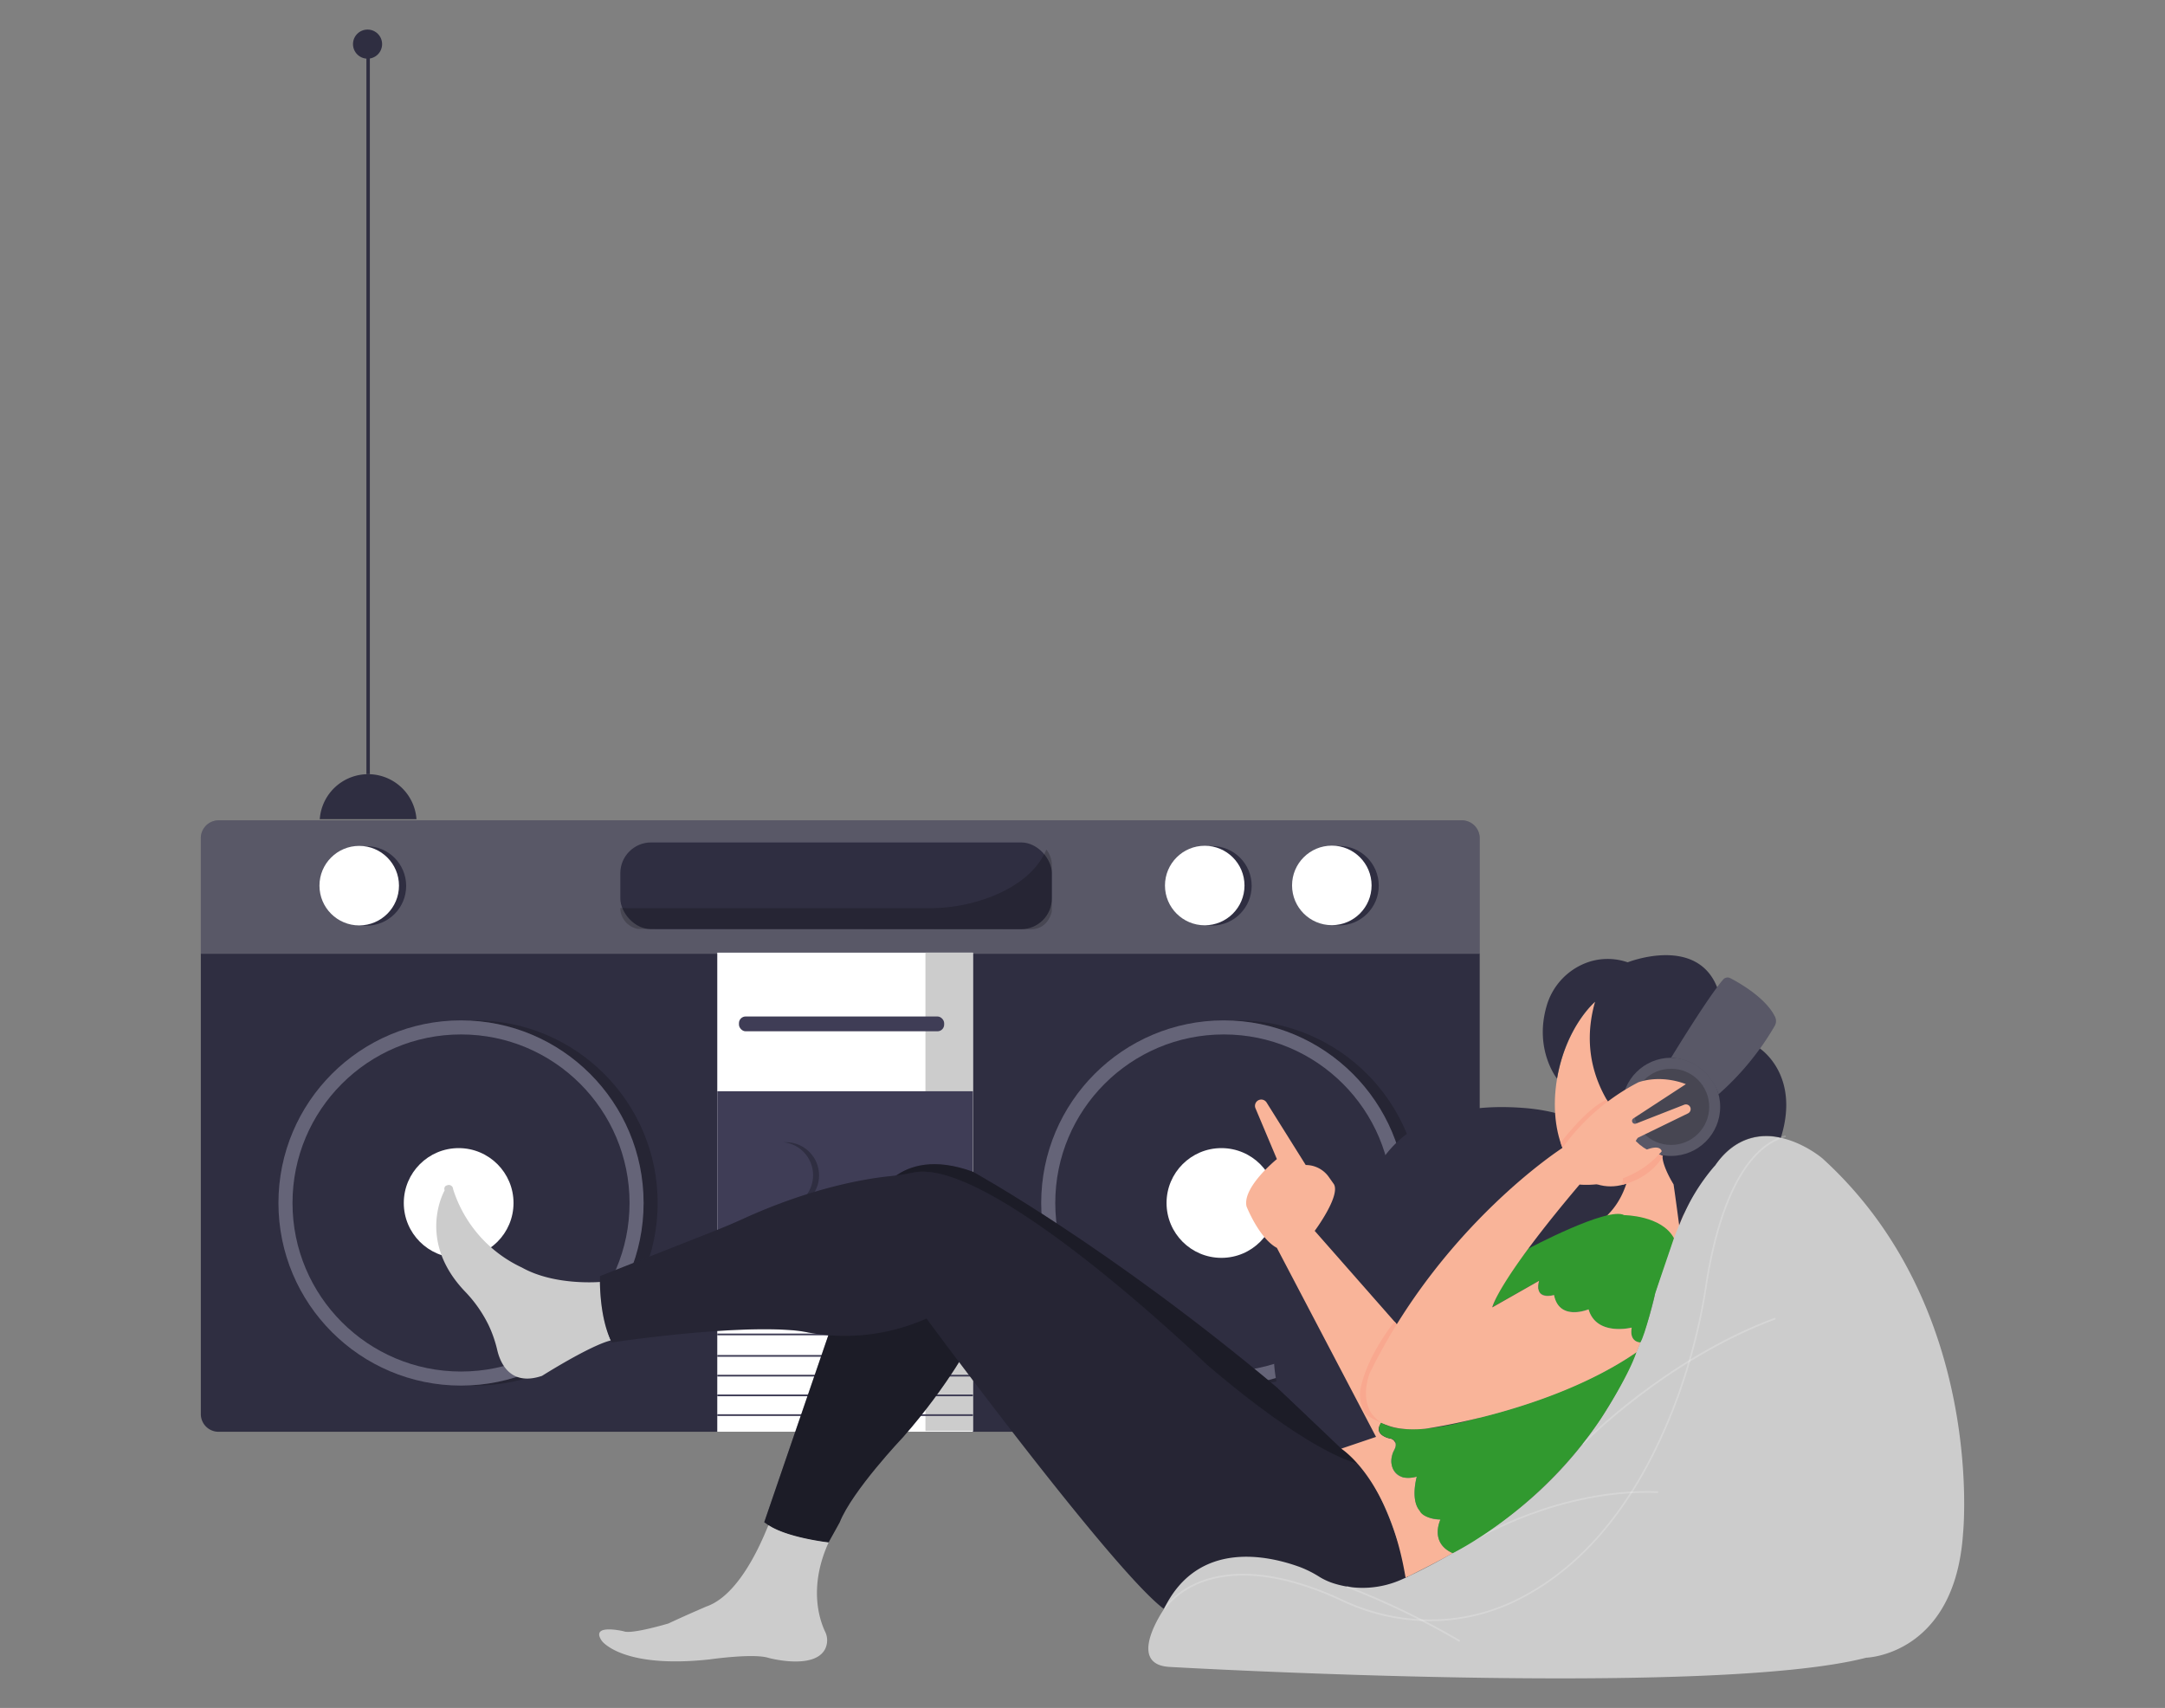 <svg id="b818b5b0-6016-4204-ad24-a50ece3d6d41" data-name="Layer 1" xmlns="http://www.w3.org/2000/svg" width="865.76" height="682.89" viewBox="0 0 865.76 682.89"><rect x="0" y="0" width="865.76" height="682.89" fill="#808080" stroke="none"/><path d="M591.72,381.23V565.4a7.07,7.07,0,0,1-7.06,7.07H87.38a7.08,7.08,0,0,1-7.07-7.07V381.23Z" fill="#2f2e41"/><path d="M591.72,335.17v46.21H80.31V335.17c0-.13,0-.25,0-.37A7.16,7.16,0,0,1,87.1,328H584.93a7.16,7.16,0,0,1,6.78,6.78C591.72,334.92,591.72,335,591.72,335.17Z" fill="#2f2e41"/><path d="M591.72,335.17v46.21H80.31V335.17c0-.13,0-.25,0-.37A7.16,7.16,0,0,1,87.1,328H584.93a7.16,7.16,0,0,1,6.78,6.78C591.72,334.92,591.72,335,591.72,335.17Z" fill="#fff" opacity="0.2"/><circle cx="146.52" cy="354.22" r="15.9" fill="#2f2e41"/><circle cx="143.65" cy="354.11" r="15.9" fill="#fff"/><circle cx="484.63" cy="354.17" r="15.9" fill="#2f2e41"/><circle cx="481.76" cy="354.06" r="15.9" fill="#fff"/><circle cx="535.45" cy="354.11" r="15.9" fill="#2f2e41"/><circle cx="532.58" cy="354.01" r="15.9" fill="#fff"/><path d="M166.55,327.54H127.87a19.39,19.39,0,0,1,38.68,0Z" fill="#2f2e41"/><rect x="248.06" y="336.83" width="172.57" height="34.69" rx="12.32" fill="#2f2e41"/><path d="M251.74,363.13H371.33a68.62,68.62,0,0,0,25.11-4.63c8.63-3.41,17.93-9.19,22-18.84a10.41,10.41,0,0,1,2.18,5.68v19s-1.16,7.22-8.51,7.22l-157-.13a8.63,8.63,0,0,1-7.07-8.38Z" opacity="0.2"/><rect x="286.83" y="380.9" width="102.23" height="191.56" fill="#fff"/><rect x="370.07" y="380.9" width="18.99" height="191.24" fill="#ccc"/><rect x="286.83" y="509.53" width="102.23" height="0.69" fill="#3f3d56"/><rect x="286.83" y="517.43" width="102.23" height="0.69" fill="#3f3d56"/><rect x="286.83" y="525.32" width="102.23" height="0.69" fill="#3f3d56"/><rect x="286.83" y="533.2" width="102.23" height="0.69" fill="#3f3d56"/><rect x="286.83" y="541.78" width="102.23" height="0.69" fill="#3f3d56"/><rect x="286.83" y="549.68" width="102.23" height="0.69" fill="#3f3d56"/><rect x="286.83" y="557.57" width="102.23" height="0.69" fill="#3f3d56"/><rect x="286.83" y="565.46" width="102.23" height="0.69" fill="#3f3d56"/><rect x="286.83" y="436.31" width="102.23" height="66.62" fill="#3f3d56"/><rect x="146.52" y="22.38" width="1.38" height="287.16" fill="#2f2e41"/><circle cx="146.98" cy="17.64" r="5.82" fill="#2f2e41"/><circle cx="189.98" cy="480.99" r="73.01" opacity="0.2"/><circle cx="184.36" cy="480.99" r="73.01" fill="#3f3d56"/><circle cx="184.36" cy="480.99" r="73.01" fill="#fff" opacity="0.2"/><circle cx="184.36" cy="480.99" r="67.39" fill="#2f2e41"/><circle cx="185.3" cy="480.99" r="21.94" fill="#2f2e41"/><circle cx="183.41" cy="480.99" r="21.94" fill="#fff"/><circle cx="495" cy="480.99" r="73.01" opacity="0.2"/><circle cx="489.38" cy="480.99" r="73.01" fill="#3f3d56"/><circle cx="489.38" cy="480.99" r="73.01" fill="#fff" opacity="0.2"/><circle cx="489.38" cy="480.99" r="67.39" fill="#2f2e41"/><circle cx="490.32" cy="480.99" r="21.94" fill="#2f2e41"/><circle cx="488.43" cy="480.99" r="21.94" fill="#fff"/><circle cx="314.27" cy="469.96" r="13.27" fill="#2f2e41"/><circle cx="311.88" cy="469.88" r="13.27" fill="#3f3d56"/><rect x="295.5" y="406.42" width="82.06" height="5.92" rx="2.67" fill="#3f3d56"/><path d="M240.66,512.51s-18.49,1.84-31.95-5.71a51.8,51.8,0,0,1-27.52-31.36,1.7,1.7,0,0,0-2.32-1.53s-1.57.2-1.08,2.07c0,0-11.47,19.8,8.12,40.36a52.45,52.45,0,0,1,9.34,13.22l.13.26a49.28,49.28,0,0,1,3.47,10c1.15,4.91,5.08,14.64,17.9,10.29,0,0,19.32-12.21,27.54-14.17C244.29,536,240.64,528,240.66,512.51Z" fill="#ccc"/><path d="M305.61,608.63,349.4,480.92s8.87-23.66,39.64-12.43c0,0,54.85,30.17,122.11,86.69l44.05,41L389,535.24s-9.46,18.41-27.81,39.29c0,0-20.41,21.48-25.44,34.2l-4.44,8S313.89,615.14,305.61,608.63Z" fill="#2f2e41"/><path d="M305.61,608.63,349.4,480.92s8.87-23.66,39.64-12.43c0,0,54.85,30.17,122.11,86.69l44.05,41L389,535.24s-9.46,18.41-27.81,39.29c0,0-20.41,21.48-25.44,34.2l-4.44,8S313.89,615.14,305.61,608.63Z" opacity="0.4"/><path d="M239.92,510.24s-.59,16.07,4.74,26.51c0,0,47.3-7.18,73.26-4.78a50.52,50.52,0,0,1,5.47.84,80.56,80.56,0,0,0,47.11-5.64S453.74,639.9,468.34,645l96.26-8.68s-8.72-39-21.79-51.21c0,0-17.27-2.84-60.27-39.53,0,0-86.52-83.56-117.45-76.72a86,86,0,0,1-9.59,1.45c-10.3,1.11-31.68,4.81-58.61,17.14-3.75,1.71-7.55,3.3-11.39,4.81Z" fill="#2f2e41"/><path d="M239.92,510.24s-.59,16.07,4.74,26.51c0,0,47.3-7.18,73.26-4.78a50.52,50.52,0,0,1,5.47.84,80.56,80.56,0,0,0,47.11-5.64S453.74,639.9,468.34,645l96.26-8.68s-8.72-39-21.79-51.21c0,0-17.27-2.84-60.27-39.53,0,0-86.52-83.56-117.45-76.72a86,86,0,0,1-9.59,1.45c-10.3,1.11-31.68,4.81-58.61,17.14-3.75,1.71-7.55,3.3-11.39,4.81Z" opacity="0.2"/><polyline points="639.34 488.46 648.63 468.49 663.93 457.79 671.36 466.28 673.36 485.36 673.36 493.74 668.25 498.42" fill="#f9b499"/><path d="M467.79,666.49S684,678.93,746.28,662.8c0,0,35.5-.93,38.73-49.8,0,0,9.22-90.37-56.25-149.85,0,0-25.36-21.67-42.88,2.77,0,0-10.15,5.53-24,51.18,0,0-10.14,58.09-67.31,95.44,0,0-17.09,11.49-33.92,18.93a38.21,38.21,0,0,1-26.8,1.77,26.13,26.13,0,0,1-6-2.62,43.76,43.76,0,0,0-7.85-4c-12.33-4.55-41-11.39-54.57,16.77C465.49,643.43,449.94,665.56,467.79,666.49Z" fill="#ccc"/><g opacity="0.2"><path d="M571.84,648.21a82.49,82.49,0,0,1-35.05-7.92c-27.74-13-45.57-11.39-55.65-7.76-10.9,3.93-15.32,11-15.36,11.08l-.59-.36c.05-.07,4.56-7.33,15.67-11.35,10.2-3.7,28.24-5.35,56.22,7.77,22.59,10.59,48,10.45,69.63-.36,28-14,49.57-41.5,64.21-81.82a233.61,233.61,0,0,0,11.07-44c3.06-19.8,11.29-53.86,32-59.56l.19.67c-20.38,5.59-28.5,39.36-31.53,59a235.1,235.1,0,0,1-11.11,44.11c-14.71,40.48-36.43,68.14-64.56,82.19A78.49,78.49,0,0,1,571.84,648.21Z" fill="#fff"/></g><g opacity="0.2"><path d="M583.55,656.46a312.61,312.61,0,0,0-45.14-21.78l.25-.65a315.07,315.07,0,0,1,45.25,21.84Z" fill="#fff"/></g><g opacity="0.2"><path d="M590,615.92l-.36-.59c.33-.2,33.94-20.63,73.42-19.08l0,.69C623.73,595.39,590.32,615.71,590,615.92Z" fill="#fff"/></g><g opacity="0.2"><path d="M633.13,577.6l-.5-.48c.32-.34,33.08-33.87,77.22-50.28l.24.65C666.1,543.84,633.45,577.26,633.13,577.6Z" fill="#fff"/></g><path d="M511.15,555.18s-13-40.64,32.34-57.6c0,0-4.87-60.61,66.88-54.5a75.27,75.27,0,0,1,24.46,6.38l17.55,7.88s1.57,17-9.08,28l-87.58,93.89H536.39Z" fill="#2f2e41"/><ellipse cx="649.5" cy="433.46" rx="41.52" ry="26.77" transform="translate(78.63 966.23) rotate(-76.74)" fill="#f9b499"/><path d="M622.64,431.28s-9.14-11.43-4.26-28.71a26.16,26.16,0,0,1,17.93-18.26,24.57,24.57,0,0,1,14.58.45s27.52-10.95,35.8,10.06l16.87,24.26s16.55,10.48,8.57,35.86c0,0-15.37-5.1-26.25,11a81.14,81.14,0,0,0-14.4,23.94s-1.36-10.42-2.24-16.34c0,0-4.25-6.73-4.44-11.11,0,0-38.32-22-26.95-61.91C637.85,400.5,626.24,410.24,622.64,431.28Z" fill="#2f2e41"/><path d="M558.28,529.14l-32.54-37s10.35-13.91,7.69-18.64l-2-2.83a11.28,11.28,0,0,0-9.28-4.86h0l-15.66-25a2.51,2.51,0,0,0-3.25-.91h0a2.52,2.52,0,0,0-1.19,3.22l8.56,20.32s-13.91,11.24-12.13,18.93c0,0,5,12.73,12.13,16.57l39.65,75.57-13.91,4.71s19.18,12,25.72,51.58c0,0,13.75-6.82,18.83-9.84,0,0-9.05-3.07-4.9-13.43,0,0-13.91,1.18-9.47-17.16,0,0-8.58,3-10.06-5,0,0-.78-2.22,1.3-6.21a2.72,2.72,0,0,0-1.88-4l-.16,0s-6.33-1.32-3.8-5.58a4.88,4.88,0,0,0,.7-1.87Z" fill="#f9b499"/><path d="M611.14,499.26s31.93-17,38.36-13.41c0,0,15,.08,19.89,9.21l-7.49,22s-4.15,17.29-5.95,19.65c0,0-4.39.18-3.49-5.93,0,0-14,3.65-17.25-7.3,0,0-11.93,4.83-13.81-5.72,0,0-8.18,2.27-5.91-5.72l-18.74,10.65S598.72,515.16,611.14,499.26Z" fill="#31992F"/><path d="M552.39,568.73s-3.42,4.19,2.57,6.19c0,0,5.46.25,2.17,5.72,0,0-3.21,7.41,4,10.06a11.74,11.74,0,0,0,5.44-.31s-2.66,9.46,1.19,13.68c0,0,.73,3,8.28,3.48,0,0-4.55,9.26,4.9,13.43,0,0,34.17-16.44,59.12-53.59,0,0,11-16.73,14.32-26.75,0,0-22.12,16.63-65.52,26.88C588.86,567.52,562.66,575.48,552.39,568.73Z" fill="#31992F"/><path d="M307.34,609.84c-.31-.2-9.57,27.15-24.81,32.47,0,0-8,3.41-15.24,6.81,0,0-14.79,4.44-17.9,3.11,0,0-13.61-3.26-8.73,3.84,0,0,8,11.25,43.2,7.4,0,0,17.51-2.52,23.48-.59,0,0,18,4.89,22.54-3.4a7.86,7.86,0,0,0,.06-7.13c-2.19-4.6-6.72-17.73,1.41-35.63C331.35,616.72,314.78,614.8,307.34,609.84Z" fill="#ccc"/><path d="M648.73,473.74l.36-3.14s8.21-3.56,13.46-9.81l2.44,1.39S661.11,470.57,648.73,473.74Z" fill="#f9a88f"/><path d="M625.62,460.45a13.37,13.37,0,0,1-1.51-3.6s10.55-14,18.42-17.14l.92,1.6s-10.59,8.09-17.54,18.25Z" fill="#f9a88f"/><circle cx="668.25" cy="442.55" r="19.63" fill="#2f2e41"/><circle cx="668.25" cy="442.55" r="19.63" fill="#fff" opacity="0.2"/><circle cx="668.25" cy="442.55" r="15.24" opacity="0.2"/><path d="M668.25,422.92s15.08-24.82,20.89-31.29a2.29,2.29,0,0,1,2.77-.51c3.89,2,14.35,8.07,17.89,15.45a3.91,3.91,0,0,1-.14,3.61,109.33,109.33,0,0,1-22.44,27.34S683.49,423.91,668.25,422.92Z" fill="#2f2e41"/><path d="M668.25,422.92s15.08-24.82,20.89-31.29a2.29,2.29,0,0,1,2.77-.51c3.89,2,14.35,8.07,17.89,15.45a3.91,3.91,0,0,1-.14,3.61,109.33,109.33,0,0,1-22.44,27.34S683.49,423.91,668.25,422.92Z" fill="#fff" opacity="0.2"/><path d="M553.72,569.08c3.1,1.75-6.47-1.87-7.9-4.21a14.06,14.06,0,0,1-1.58-10.54c3.14-13.43,13.43-25.91,13.43-25.91l1.31,1.49-9.35,17.57a22.4,22.4,0,0,0-2.67,9.41A12.8,12.8,0,0,0,553.72,569.08Z" fill="#f9a88f"/><path d="M615.49,512.08l-18.74,10.65s2-10.25,34.91-49.11c0,0,19.44,2.26,32.75-13.17a.24.24,0,0,0,.06-.25c-.16-.59-1.11-2.53-6.49-.35a3.45,3.45,0,0,1-3.14-.23c-1.11-.73-1.91-2.12.11-4.69L675,445.17a1.92,1.92,0,0,0,.92-2.46h0a1.9,1.9,0,0,0-2.44-1l-19.26,7.54a1.17,1.17,0,0,1-1.55-.79h0a1.14,1.14,0,0,1,.49-1.27l21-13.71s-9.17-4-18.94-.77a86,86,0,0,0-30.38,26.24s-48,30.66-77.17,90.23c0,0-9.86,24.86,22.09,22.1,0,0,50.17-6.79,84.66-30.62l1.57-3.89s-4.59,0-3.49-5.93c0,0-14.09,3.55-17.25-7.3,0,0-11.64,4.93-13.81-5.72C621.4,517.8,613.32,520.37,615.49,512.08Z" fill="#f9b499"/></svg>